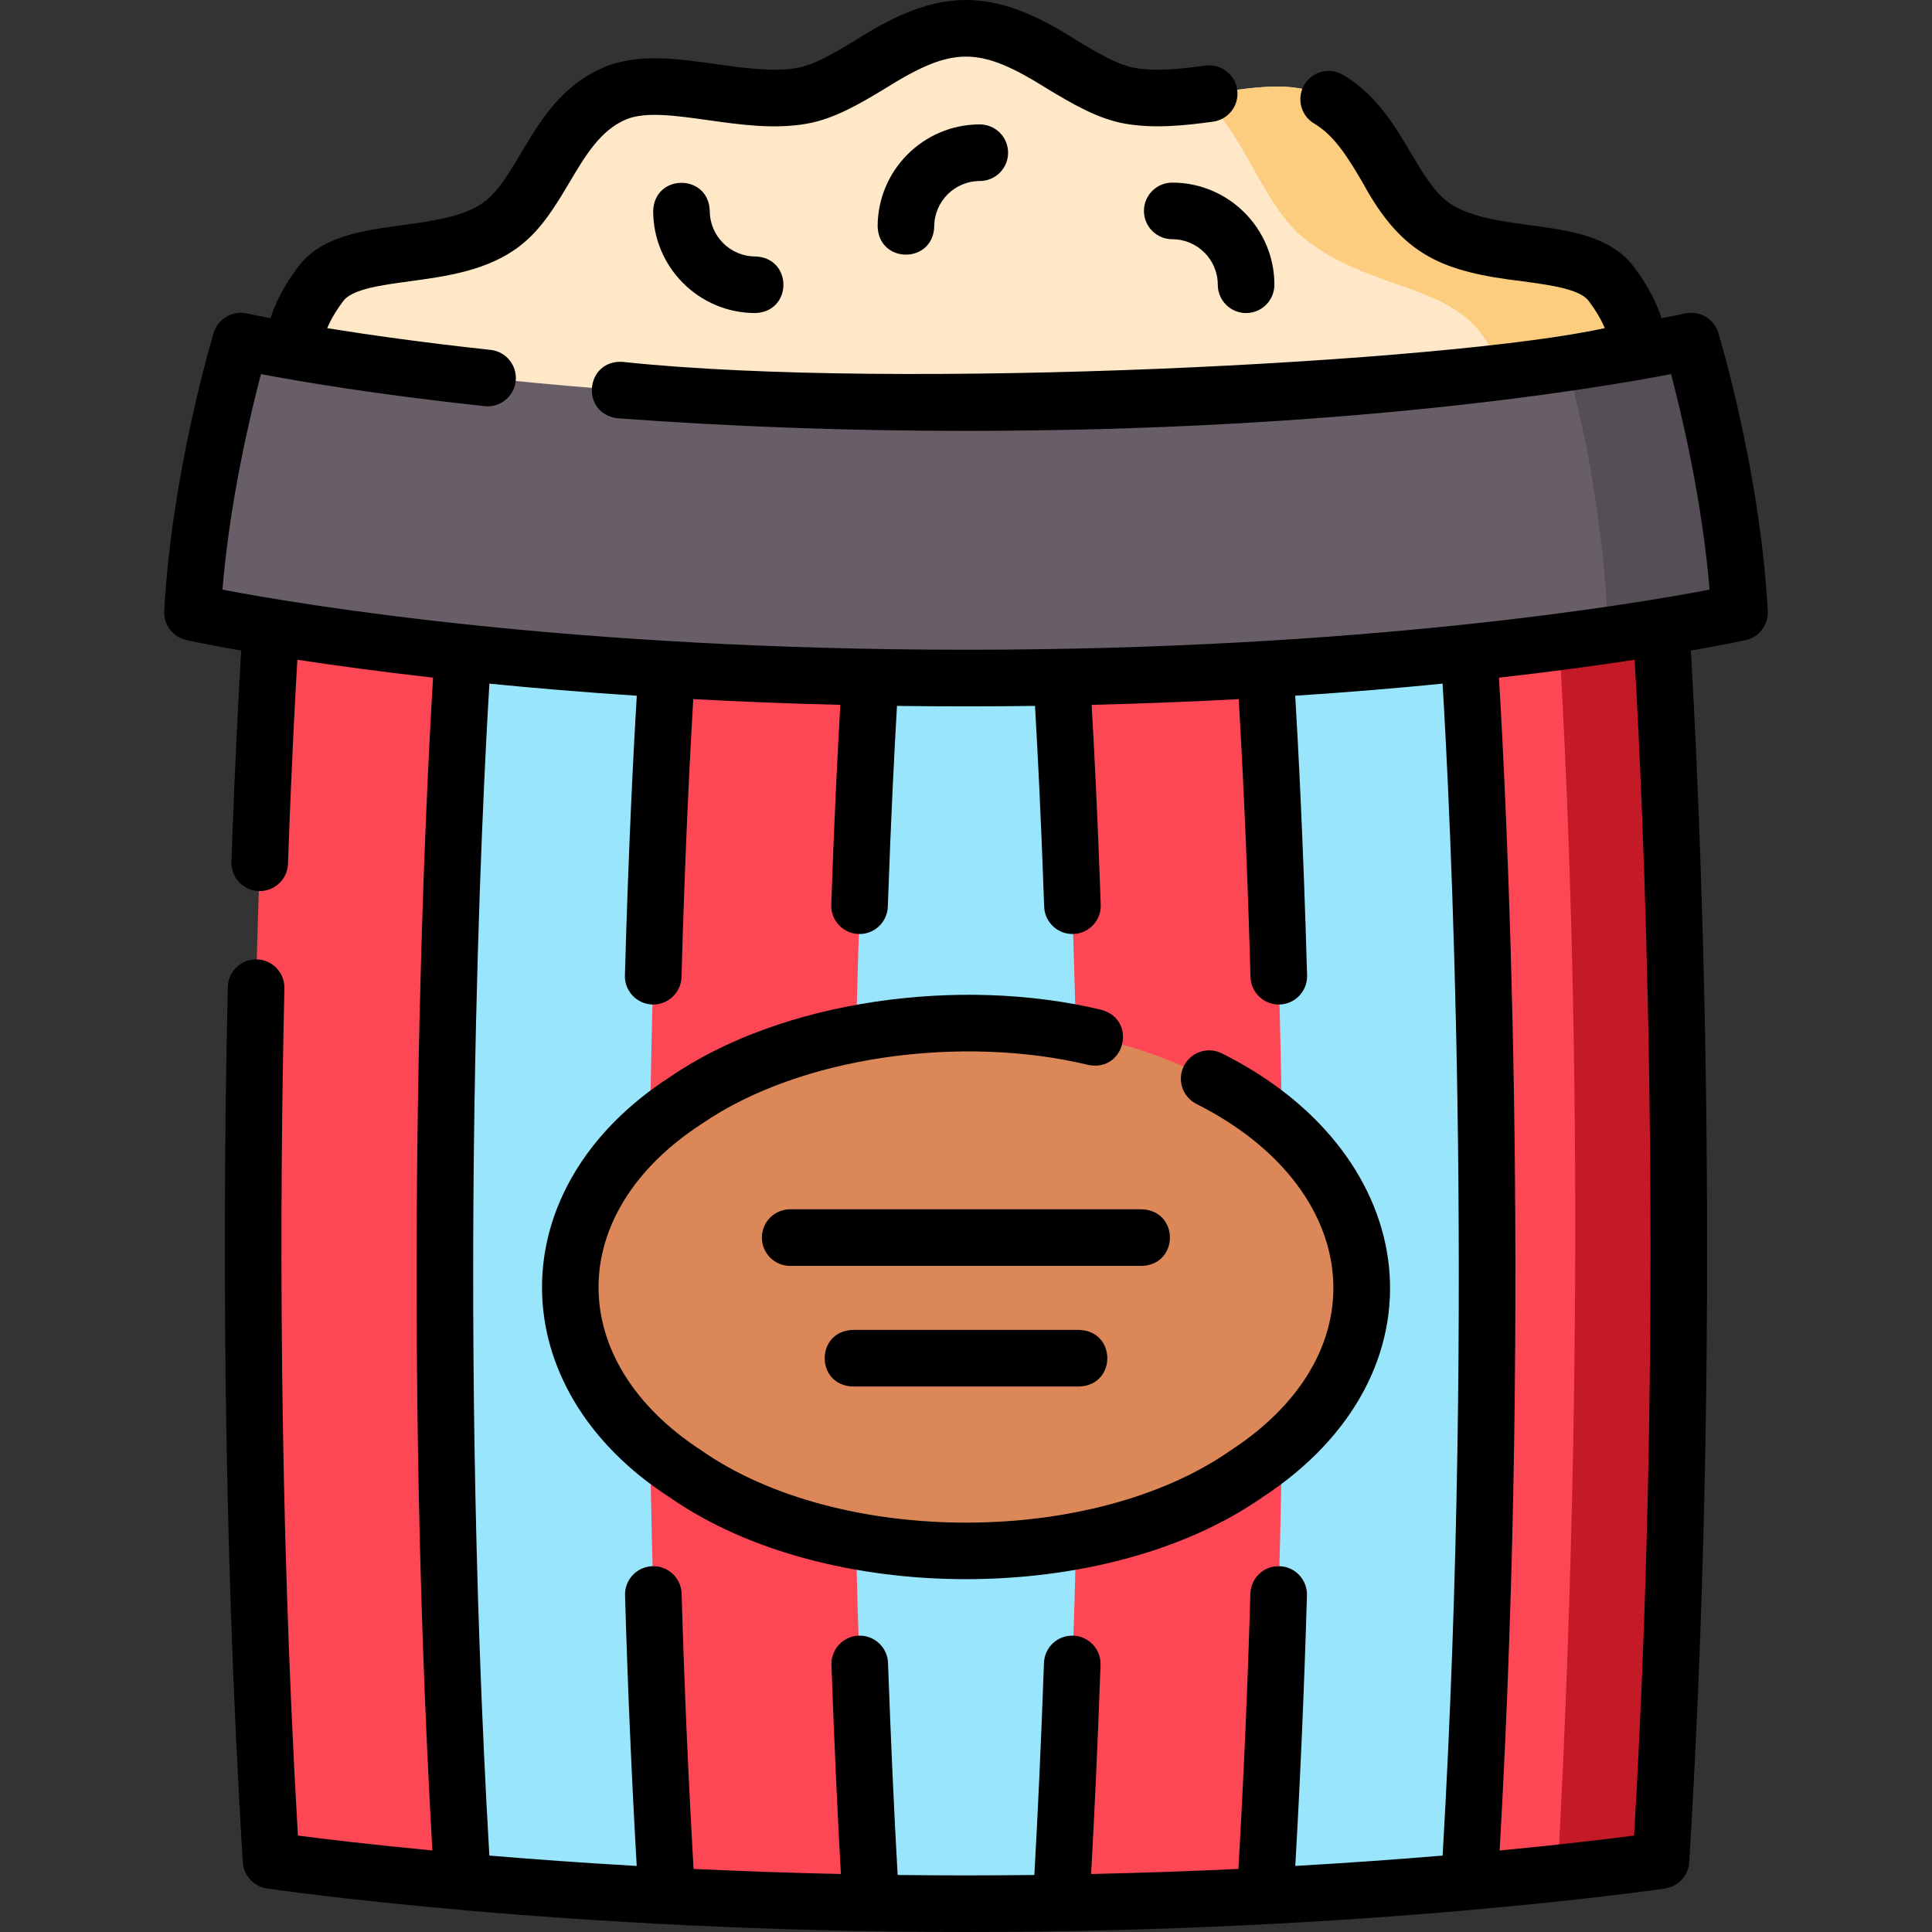 <svg id="Layer_1" enable-background="new 0 0 511.927 511.927" height="512" viewBox="0 0 511.927 511.927" width="512" xmlns="http://www.w3.org/2000/svg"><rect x="0" y="0" width="511.927" height="511.927" fill="#333333" stroke="none"/><g><g><path d="m440.104 492.978s-9.82 1.47-27.38 3.36c-6.7.72-14.53 1.51-23.37 2.29-15.24 1.34-33.48 2.7-54.13 3.76-16.58.85-34.71 1.51-54.08 1.83-8.18.14-16.58.21-25.18.21s-17-.07-25.18-.21c-19.37-.32-37.5-.98-54.08-1.83-20.65-1.06-38.89-2.42-54.13-3.76-31.99-2.85-50.75-5.65-50.75-5.65-10.71-174.4 0-326.82 0-326.82h368.28s10.71 152.42 0 326.82z" fill="#fd4755"/><path d="m440.104 492.978s-9.82 1.47-27.38 3.36c8.91-163.61 2.82-288.48.17-330.18h27.21s10.71 152.42 0 326.82z" fill="#c41926"/><g fill="#99e6fc"><path d="m176.704 502.388c-20.65-1.06-38.89-2.42-54.13-3.76-10.64-174.1.04-324.52.04-324.52l54.09 3.06s-10.71 150.82 0 325.22z"/><path d="m389.354 498.628c-15.24 1.34-33.48 2.7-54.13 3.76 10.71-174.4 0-325.22 0-325.22l54.09-3.06s10.68 150.42.04 324.52z"/><path d="m281.144 504.218c-8.18.14-16.58.21-25.18.21s-17-.07-25.18-.21c-10.69-174.31.01-325.01.01-325.01h50.34s10.7 150.7.01 325.01z"/></g><g><path d="m434.164 93.058-34.62 8.47-143.58 35.15-178.2-43.61c.11-5.07 1.89-10.69 7.18-17.79 8.26-11.09 34.02-5.11 48.19-16.02 11.21-8.64 14.24-28 29.88-34.54 12.93-5.41 33.14 3.56 49.49.67 13.76-2.43 27.05-17.96 43.46-17.96s29.7 15.53 43.46 17.96c5.87 1.04 12.24.55 18.6-.26 11.33-1.44 22.6-3.88 30.89-.41 15.63 6.54 18.66 25.9 29.88 34.54 14.17 10.91 39.93 4.92 48.18 16.01 5.29 7.11 7.07 12.73 7.19 17.79z" fill="#fee8c7"/><path d="m426.974 75.268c5.29 7.11 7.07 12.73 7.19 17.79l-34.62 8.47c-1.29-3.81-3.42-7.98-6.72-12.67-9.67-13.73-30.84-12.32-47.43-25.83-11.07-9.02-15.33-27.48-27.37-37.9 11.33-1.44 22.6-3.88 30.89-.41 15.63 6.54 18.66 25.9 29.88 34.54 14.17 10.91 39.93 4.92 48.18 16.01z" fill="#fccd7f"/></g><g><path d="m460.914 162.288s-12.14 2.73-34.74 6.03c-34.42 5.02-93.12 11.35-170.21 11.35-127.71 0-204.95-17.38-204.95-17.38 1.91-35.95 12.78-71.91 12.78-71.91s72.42 16.3 192.17 16.3c71.83 0 126.63-5.86 158.98-10.56 21.59-3.13 33.19-5.74 33.19-5.74s10.87 35.96 12.78 71.91z" fill="#685e68"/><path d="m460.914 162.288s-12.14 2.73-34.74 6.03c-1.34-34.69-7.98-61.1-11.23-72.2 21.59-3.13 33.19-5.74 33.19-5.74s10.87 35.96 12.78 71.91z" fill="#554e56"/></g><ellipse cx="255.964" cy="341.092" fill="#dc8758" rx="105" ry="70"/></g><g><path d="m468.403 161.891c-1.933-36.44-12.634-72.178-13.089-73.681-1.137-3.762-4.987-6.009-8.823-5.147-.12.027-2.244.495-6.246 1.256-1.374-4.409-3.761-8.842-7.252-13.53-6.119-8.217-17.04-9.694-27.601-11.123-8.213-1.111-16.706-2.26-22.022-6.353-3.555-2.737-6.41-7.547-9.433-12.64-4.354-7.335-9.288-15.649-18.062-20.835-3.565-2.106-8.164-.926-10.273 2.641-2.107 3.566-.925 8.165 2.641 10.272 5.469 3.232 9.028 9.229 12.797 15.578 10.606 19.6 21.343 23.657 42.343 26.201 7.487 1.013 15.229 2.061 17.58 5.217 2.095 2.814 3.426 5.188 4.27 7.186-40.274 8.984-187.466 16.768-260.399 8.939-9.928-.401-10.985 13.885-1.113 14.959 29.776 2.217 60.812 3.341 92.245 3.341 99.521 0 165.873-11.014 186.815-15.044 2.86 10.844 8.272 33.61 10.206 57.109-20.801 3.976-92.074 15.927-197.021 15.927s-176.223-11.949-197.024-15.925c1.936-23.506 7.35-46.277 10.209-57.118 9.894 1.891 30.033 5.353 59.233 8.503 4.116.448 7.816-2.534 8.262-6.652.444-4.118-2.534-7.817-6.652-8.261-18.003-1.942-32.585-4.026-43.305-5.759.843-2.001 2.175-4.379 4.275-7.199 2.351-3.157 10.094-4.206 17.581-5.219 9.691-1.312 20.677-2.799 29.165-9.335 5.833-4.492 9.567-10.784 13.179-16.868 4.227-7.121 8.219-13.848 15.022-16.696 5.102-2.135 13.16-1 21.692.201 8.621 1.213 17.533 2.467 26.208.936 7.343-1.298 14.041-5.313 20.519-9.195 18.207-11.44 25.08-11.428 43.272.001 6.479 3.882 13.177 7.897 20.52 9.195 7.81 1.378 16.117.449 23.293-.53 4.104-.561 6.976-4.342 6.415-8.446s-4.354-6.979-8.445-6.416c-6.326.865-12.977 1.624-18.651.622-4.617-.816-9.864-3.961-15.42-7.291-22.271-14.291-36.452-14.272-58.694 0-5.555 3.329-10.802 6.474-15.419 7.29-6.326 1.119-14.042.032-21.507-1.019-10.163-1.43-20.674-2.909-29.574.816-11.379 4.764-17.09 14.387-22.13 22.876-3.022 5.092-5.877 9.902-9.432 12.639-5.316 4.094-13.81 5.244-22.024 6.355-10.561 1.43-21.481 2.908-27.601 11.125-3.491 4.688-5.877 9.121-7.251 13.53-4.047-.773-6.175-1.246-6.243-1.261-3.833-.863-7.687 1.383-8.823 5.147-.455 1.503-11.156 37.241-13.09 73.681-.194 3.652 2.274 6.912 5.843 7.714.194.044 5.193 1.148 14.541 2.783-.583 9.669-1.659 29.27-2.587 55.967-.145 4.14 3.095 7.612 7.234 7.756 4.111.152 7.62-3.091 7.756-7.235.877-25.228 1.885-44.046 2.478-54.059 9.75 1.489 21.797 3.143 35.958 4.744-1.777 29.191-8.753 161.106-.182 310.763-16.648-1.583-28.876-3.069-35.627-3.949-5.191-88.482-4.828-170.649-3.58-224.492.096-4.141-3.184-7.576-7.324-7.672-4.122-.102-7.581 3.181-7.672 7.324-1.283 55.376-1.637 140.56 3.973 231.897.218 3.533 2.876 6.434 6.377 6.958.771.115 78.345 11.536 185.253 11.536s184.482-11.421 185.253-11.536c3.501-.524 6.159-3.424 6.377-6.958 9.355-152.337 2.304-289.531.422-321.045 9.351-1.636 14.35-2.74 14.544-2.784 3.565-.801 6.034-4.06 5.84-7.712zm-230.551 334.927c-.938-16.404-1.794-35.263-2.551-56.188-.15-4.14-3.631-7.373-7.767-7.224-4.139.15-7.373 3.627-7.224 7.766.744 20.558 1.583 39.143 2.502 55.391-13.708-.301-26.758-.771-39.028-1.352-1.384-23.666-2.45-48.166-3.172-72.933-.121-4.14-3.562-7.395-7.716-7.278-4.141.121-7.398 3.575-7.278 7.715.71 24.332 1.75 48.411 3.094 71.707-14.377-.823-27.471-1.776-39.045-2.746-8.663-148.739-1.817-280.285.01-310.531 11.854 1.174 24.898 2.275 39.05 3.206-.737 12.269-2.149 38.526-3.144 74.107-.116 4.14 3.146 7.591 7.287 7.707 4.117.123 7.597-3.143 7.707-7.288.991-35.426 2.394-61.51 3.123-73.631 12.273.661 25.278 1.185 38.969 1.517-.626 10.676-1.573 28.795-2.411 52.962-.144 4.14 3.096 7.612 7.235 7.756 4.111.152 7.619-3.092 7.755-7.235.851-24.536 1.835-43.055 2.433-53.201 11.894.16 24.671.16 36.564 0 .597 10.14 1.58 28.649 2.432 53.201.136 4.144 3.643 7.387 7.755 7.235 4.14-.144 7.379-3.616 7.235-7.756-.84-24.209-1.808-42.608-2.413-52.962 13.692-.332 26.697-.856 38.971-1.517.729 12.12 2.133 38.205 3.123 73.631.11 4.144 3.59 7.411 7.707 7.288 4.141-.116 7.403-3.566 7.287-7.707-.995-35.581-2.407-61.838-3.145-74.107 14.152-.931 27.195-2.032 39.049-3.206 1.827 30.247 8.673 161.792.01 310.531-11.574.97-24.667 1.924-39.044 2.746 1.345-23.303 2.385-47.382 3.094-71.707.12-4.141-3.138-7.595-7.278-7.715-4.16-.143-7.594 3.137-7.716 7.278-.722 24.76-1.787 49.259-3.171 72.933-12.269.581-25.32 1.051-39.028 1.352.919-16.242 1.759-34.828 2.502-55.391.149-4.139-3.085-7.616-7.224-7.766-4.169-.151-7.617 3.084-7.767 7.224-.757 20.931-1.613 39.79-2.552 56.188-11.812.145-24.404.145-36.22 0zm195.139-10.441c-6.751.88-18.98 2.366-35.628 3.949 8.571-149.657 1.595-281.572-.182-310.763 14.159-1.601 26.205-3.255 35.954-4.744 1.956 33.372 8.471 164.767-.144 311.558z"/><path d="m334.37 396.829c50.099-32.673 43.236-90.803-10.517-117.668-3.673-1.906-8.202-.474-10.111 3.203-1.907 3.677-.474 8.204 3.203 10.111 43.539 21.833 49.71 65.398 9.104 91.873-36.512 25.476-103.661 25.475-140.172 0-36.375-23.62-36.376-62.895.001-86.514 26.246-18.104 69.14-23.701 102.546-15.65 9.741 1.888 12.957-12.067 3.349-14.621-37.391-8.986-84.585-2.581-114.217 17.791-45.246 29.147-45.248 82.331.001 111.476 41.412 28.808 115.403 28.809 156.813-.001z"/><path d="m201.88 327.93c0 4.142 3.357 7.5 7.5 7.5h93.168c9.931-.344 9.923-14.66 0-15h-93.168c-4.142 0-7.5 3.358-7.5 7.5z"/><path d="m225.964 352.387c-9.931.344-9.923 14.66 0 15h60c9.931-.344 9.923-14.66 0-15z"/><path d="m188.073 55.887c-.337-9.921-14.658-9.931-15 0 0 14.924 12.142 27.065 27.065 27.065 9.926-.343 9.929-14.656 0-15-6.653 0-12.065-5.412-12.065-12.065z"/><path d="m232.551 60.028c.344 9.926 14.656 9.929 15 0 0-6.653 5.412-12.065 12.065-12.065 4.143 0 7.5-3.358 7.5-7.5s-3.357-7.5-7.5-7.5c-14.923 0-27.065 12.141-27.065 27.065z"/><path d="m303.117 55.887c0 4.142 3.357 7.5 7.5 7.5 6.652 0 12.064 5.413 12.064 12.065 0 4.142 3.357 7.5 7.5 7.5s7.5-3.358 7.5-7.5c0-14.924-12.141-27.065-27.064-27.065-4.143 0-7.5 3.358-7.5 7.5z"/></g></g></svg>
